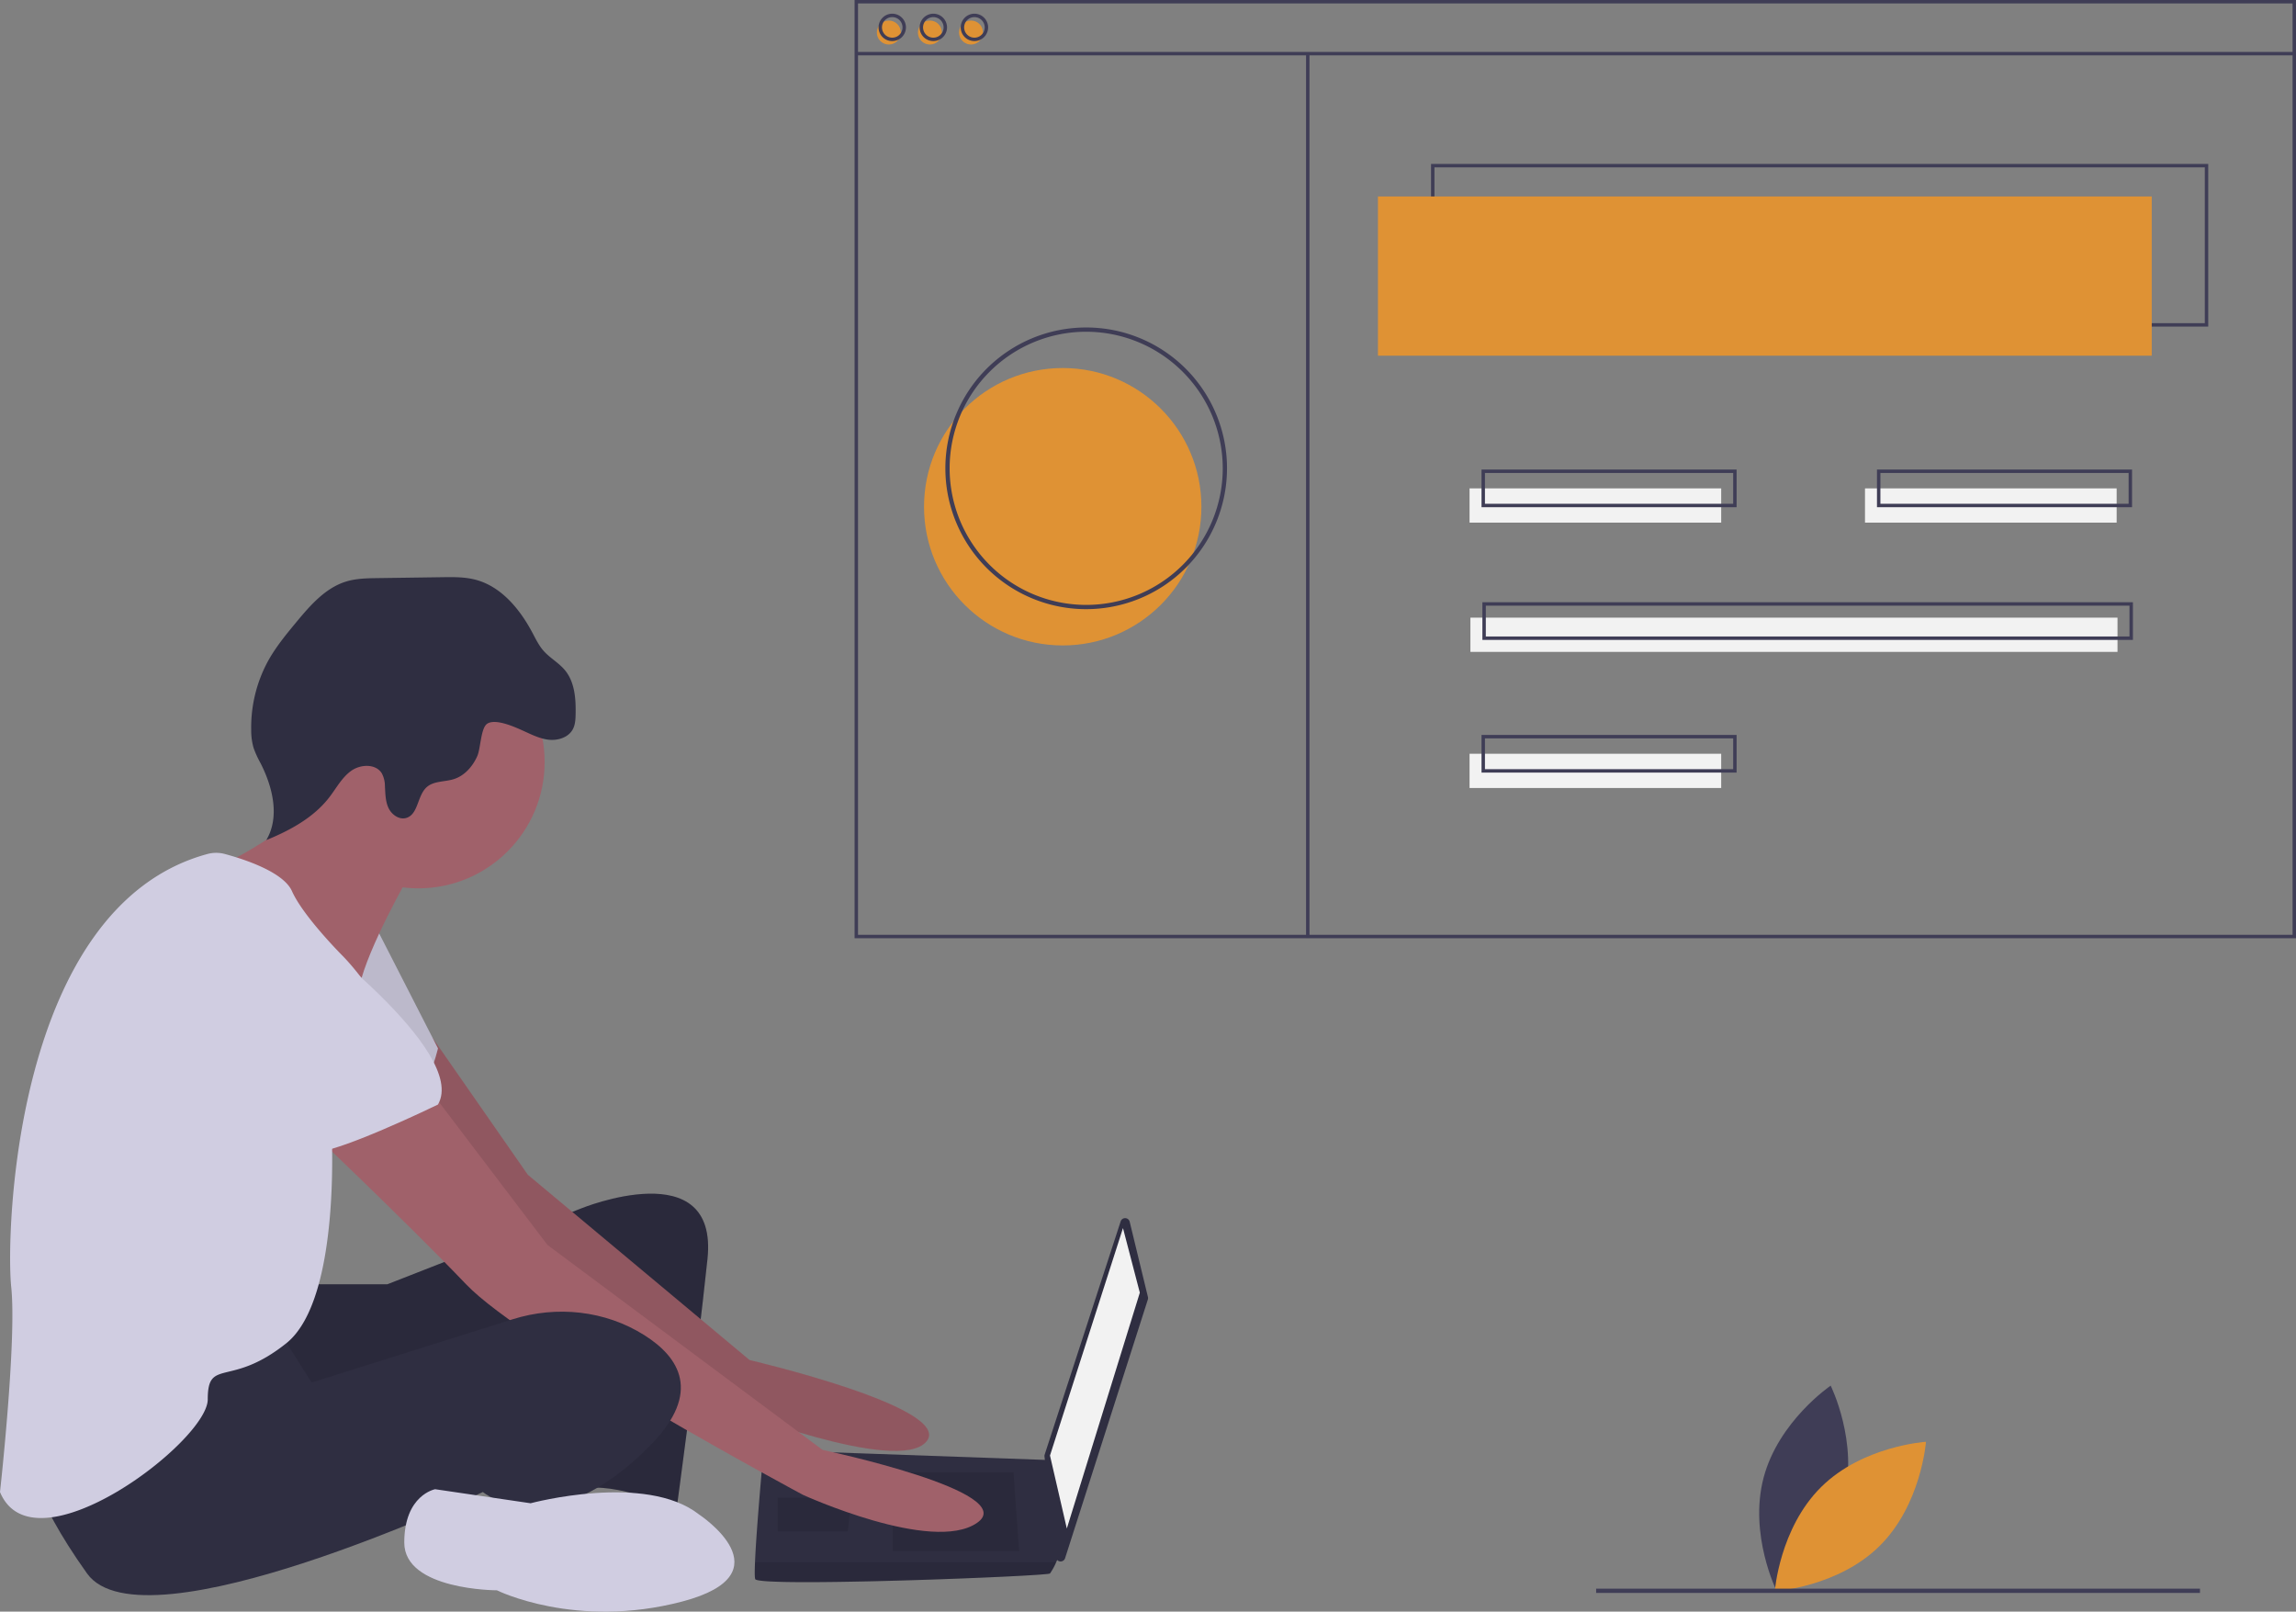 <svg
  id="ade8c9af-7e2e-4eda-b5c8-b06129257226"
  data-name="Layer 1"
  xmlns="http://www.w3.org/2000/svg"
  width="1076.064"
  height="755.228"
  viewBox="0 0 1076.064 755.228"
>
  <rect x="0" y="0" width="1076.064" height="755.228" fill="#808080" stroke="none"/>
  <title>web_developer</title>
  <path
    d="M926.114,774.809c-6.985,26.598-31.459,43.22-31.459,43.22s-13.15-26.502-6.166-53.1,31.459-43.22,31.459-43.22S933.098,748.211,926.114,774.809Z"
    transform="translate(-61.968 -72.386)"
    fill="#3f3d56"
  />
  <path
    d="M915.52,769.183c-19.563,19.327-21.751,48.831-21.751,48.831s29.528-1.831,49.091-21.159,21.751-48.831,21.751-48.831S935.082,749.855,915.52,769.183Z"
    transform="translate(-61.968 -72.386)"
    fill="#df9234"
  />
  <path
    d="M206.702,674.194h36.841l90.788-35.526s64.472-26.315,59.209,23.684-14.473,117.103-14.473,117.103-28.947-13.158-44.736-9.21-5.263-80.262-5.263-80.262-128.945,61.841-140.787,53.946-14.473-63.157-14.473-63.157Z"
    transform="translate(-61.968 -72.386)"
    fill="#2f2e41"
  />
  <path
    d="M206.702,674.194h36.841l90.788-35.526s64.472-26.315,59.209,23.684-14.473,117.103-14.473,117.103-28.947-13.158-44.736-9.21-5.263-80.262-5.263-80.262-128.945,61.841-140.787,53.946-14.473-63.157-14.473-63.157Z"
    transform="translate(-61.968 -72.386)"
    opacity="0.1"
  />
  <path
    d="M264.746,558.82l44.586,64.059L413.277,709.72s96.051,22.368,82.893,38.157S402.751,732.088,402.751,732.088s-119.735-86.84-123.682-93.419S231.702,570.249,231.702,570.249Z"
    transform="translate(-61.968 -72.386)"
    fill="#a0616a"
  />
  <path
    d="M264.746,558.82l44.586,64.059L413.277,709.72s96.051,22.368,82.893,38.157S402.751,732.088,402.751,732.088s-119.735-86.84-123.682-93.419S231.702,570.249,231.702,570.249Z"
    transform="translate(-61.968 -72.386)"
    opacity="0.1"
  />
  <path
    d="M238.281,507.092l28.947,56.578s-6.579,27.631-17.105,30.263-55.262-34.21-55.262-34.21Z"
    transform="translate(-61.968 -72.386)"
    fill="#d0cde1"
  />
  <path
    d="M238.281,507.092l28.947,56.578s-6.579,27.631-17.105,30.263-55.262-34.21-55.262-34.21Z"
    transform="translate(-61.968 -72.386)"
    opacity="0.1"
  />
  <path
    d="M591.419,644.9,599.97,680.172a2.203,2.203,0,0,1-.043,1.19L561.14,802.574a2.203,2.203,0,0,1-4.287-.423l-5.366-47.219a2.203,2.203,0,0,1,.094-.931L587.184,644.737A2.203,2.203,0,0,1,591.419,644.9Z"
    transform="translate(-61.968 -72.386)"
    fill="#2f2e41"
  />
  <polygon
    points="526.306 575.493 534.2 605.756 499.99 716.28 492.096 682.07 526.306 575.493"
    fill="#f2f2f2"
  />
  <path
    d="M415.909,812.35c1.316,3.947,136.839-1.316,138.155-2.632a28.561,28.561,0,0,0,2.895-5.263c1.237-2.632,2.368-5.263,2.368-5.263L554.064,756.588l-134.208-4.763s-3.355,36.105-4.039,52.631C415.646,808.626,415.646,811.56,415.909,812.35Z"
    transform="translate(-61.968 -72.386)"
    fill="#2f2e41"
  />
  <polygon
    points="474.991 689.965 477.622 726.806 418.413 726.806 418.413 689.965 474.991 689.965"
    opacity="0.1"
  />
  <polygon
    points="398.677 701.806 399.03 701.736 397.361 717.596 364.467 717.596 364.467 701.806 398.677 701.806"
    opacity="0.1"
  />
  <path
    d="M415.909,812.35c1.316,3.947,136.839-1.316,138.155-2.632a28.561,28.561,0,0,0,2.895-5.263H415.817C415.646,808.626,415.646,811.56,415.909,812.35Z"
    transform="translate(-61.968 -72.386)"
    opacity="0.1"
  />
  <circle cx="196.049" cy="357.076" r="59.209" fill="#a0616a" />
  <path
    d="M254.07,482.093s-19.736,34.21-23.684,52.631-59.209-36.841-59.209-36.841l-7.237-19.079s51.973-24.342,48.025-44.078S254.07,482.093,254.07,482.093Z"
    transform="translate(-61.968 -72.386)"
    fill="#a0616a"
  />
  <path
    d="M264.596,584.722l53.946,71.051,128.945,96.051s93.419,19.736,72.367,34.21-81.577-13.158-81.577-13.158S308.016,703.141,280.385,674.194s-78.946-77.63-78.946-77.63Z"
    transform="translate(-61.968 -72.386)"
    fill="#a0616a"
  />
  <path
    d="M192.229,695.247,208.018,720.246l94.231-29.646c20.676-6.505,43.348-4.111,61.687,7.442,16.447,10.362,26.973,26.809,3.289,51.15-47.368,48.683-78.946,22.368-78.946,22.368S129.072,846.559,102.757,809.718s-27.631-55.262-27.631-55.262S176.44,691.299,192.229,695.247Z"
    transform="translate(-61.968 -72.386)"
    fill="#2f2e41"
  />
  <path
    d="M389.593,782.087s42.104,27.631-7.895,40.789-86.84-5.263-86.84-5.263-43.42,0-43.42-22.368,14.473-25,14.473-25l44.736,6.579S364.594,762.351,389.593,782.087Z"
    transform="translate(-61.968 -72.386)"
    fill="#d0cde1"
  />
  <path
    d="M306.589,414.568c4.03,1.797,8.026,3.923,12.408,4.444s9.371-1.008,11.444-4.903c1.12-2.104,1.248-4.578,1.3-6.961.158-7.225-.364-15.036-4.943-20.627-2.914-3.559-7.167-5.802-10.184-9.274-2.161-2.488-3.599-5.503-5.148-8.411-5.866-11.017-14.551-21.606-26.622-24.782-5.04-1.326-10.328-1.262-15.539-1.188l-30.397.429c-4.919.069-9.914.15-14.623,1.574-9.784,2.958-16.908,11.186-23.432,19.054-4.881,5.887-9.775,11.834-13.439,18.547a65.079,65.079,0,0,0-7.714,31.887,29.833,29.833,0,0,0,1.093,8.437,46.822,46.822,0,0,0,3.316,7.284c5.7,11.197,9.085,25.182,2.665,35.983,11.152-4.555,22.186-10.528,29.542-20.068,3.291-4.267,5.872-9.263,10.258-12.395s11.532-3.403,14.346,1.193a12.857,12.857,0,0,1,1.451,6.022c.206,3.45.2,7.033,1.663,10.164s4.947,5.658,8.273,4.721c5.729-1.614,5.18-10.406,9.593-14.4,3.351-3.033,8.521-2.453,12.826-3.83,5.016-1.604,8.779-5.95,10.924-10.759,1.63-3.656,1.606-13.223,4.691-15.203C294.208,409.022,303.004,412.969,306.589,414.568Z"
    transform="translate(-61.968 -72.386)"
    fill="#2f2e41"
  />
  <path
    d="M159.24,472.562a15.616,15.616,0,0,1,8.128.021c8.446,2.268,27.38,8.27,31.44,17.405,5.263,11.842,23.684,30.263,23.684,30.263s25,25,19.736,42.104-25,36.841-25,36.841,5.263,81.577-21.052,102.63-36.841,6.579-36.841,26.315S77.757,809.718,61.968,771.561c0,0,7.895-71.051,5.263-96.051C64.638,650.871,68.434,497.145,159.24,472.562Z"
    transform="translate(-61.968 -72.386)"
    fill="#d0cde1"
  />
  <path
    d="M201.439,505.777s80.262,59.209,65.788,84.209c0,0-48.683,23.684-59.209,22.368s-51.315-47.368-61.841-51.315S130.388,486.04,201.439,505.777Z"
    transform="translate(-61.968 -72.386)"
    fill="#d0cde1"
  />
  <circle cx="498.064" cy="237.458" r="65" fill="#df9234" />
  <path
    d="M1096.898,225.427H732.649V149.207H1096.898ZM734.254,223.822h361.039v-73.01H734.254Z"
    transform="translate(-61.968 -72.386)"
    fill="#3f3d56"
  />
  <rect
    x="645.809"
    y="92.065"
    width="362.644"
    height="74.615"
    fill="#df9234"
  />
  <circle cx="416.565" cy="15.244" r="5.616" fill="#df9234" />
  <circle cx="435.82" cy="15.244" r="5.616" fill="#df9234" />
  <circle cx="455.076" cy="15.244" r="5.616" fill="#df9234" />
  <path
    d="M1138.032,512.052H462.487V72.386h675.545Zm-673.94-1.605h672.336V73.991H464.092Z"
    transform="translate(-61.968 -72.386)"
    fill="#3f3d56"
  />
  <rect
    x="401.321"
    y="24.338"
    width="673.94"
    height="1.605"
    fill="#3f3d56"
  />
  <path
    d="M480.138,91.641a6.418,6.418,0,1,1,6.418-6.418A6.426,6.426,0,0,1,480.138,91.641Zm0-11.232a4.814,4.814,0,1,0,4.814,4.814A4.819,4.819,0,0,0,480.138,80.409Z"
    transform="translate(-61.968 -72.386)"
    fill="#3f3d56"
  />
  <path
    d="M499.393,91.641a6.418,6.418,0,1,1,6.418-6.418A6.426,6.426,0,0,1,499.393,91.641Zm0-11.232a4.814,4.814,0,1,0,4.814,4.814A4.819,4.819,0,0,0,499.393,80.409Z"
    transform="translate(-61.968 -72.386)"
    fill="#3f3d56"
  />
  <path
    d="M518.649,91.641A6.418,6.418,0,1,1,525.067,85.223,6.426,6.426,0,0,1,518.649,91.641Zm0-11.232a4.814,4.814,0,1,0,4.814,4.814A4.819,4.819,0,0,0,518.649,80.409Z"
    transform="translate(-61.968 -72.386)"
    fill="#3f3d56"
  />
  <rect
    x="612.109"
    y="25.14"
    width="1.605"
    height="414.346"
    fill="#3f3d56"
  />
  <rect
    x="688.733"
    y="228.859"
    width="117.94"
    height="16.046"
    fill="#f2f2f2"
  />
  <rect
    x="874.067"
    y="228.859"
    width="117.94"
    height="16.046"
    fill="#f2f2f2"
  />
  <path
    d="M875.861,310.07H756.317V292.42H875.861Zm-117.94-1.605H874.257V294.024H757.922Z"
    transform="translate(-61.968 -72.386)"
    fill="#3f3d56"
  />
  <rect
    x="688.733"
    y="353.217"
    width="117.94"
    height="16.046"
    fill="#f2f2f2"
  />
  <path
    d="M875.861,434.428H756.317V416.778H875.861Zm-117.94-1.605H874.257V418.382H757.922Z"
    transform="translate(-61.968 -72.386)"
    fill="#3f3d56"
  />
  <rect
    x="689.134"
    y="289.433"
    width="303.273"
    height="16.046"
    fill="#f2f2f2"
  />
  <path
    d="M1061.596,372.249H756.718V354.599h304.878ZM758.323,370.645h301.669V356.203H758.323Z"
    transform="translate(-61.968 -72.386)"
    fill="#3f3d56"
  />
  <path
    d="M1061.195,310.07H941.651V292.42H1061.195Zm-117.94-1.605h116.335V294.024H943.255Z"
    transform="translate(-61.968 -72.386)"
    fill="#3f3d56"
  />
  <path
    d="M571.032,357.844a66,66,0,1,1,66-66A66.075,66.075,0,0,1,571.032,357.844Zm0-130a64,64,0,1,0,64,64A64.073,64.073,0,0,0,571.032,227.844Z"
    transform="translate(-61.968 -72.386)"
    fill="#3f3d56"
  />
  <rect x="748.064" y="744.458" width="283" height="2" fill="#3f3d56" />
</svg>
